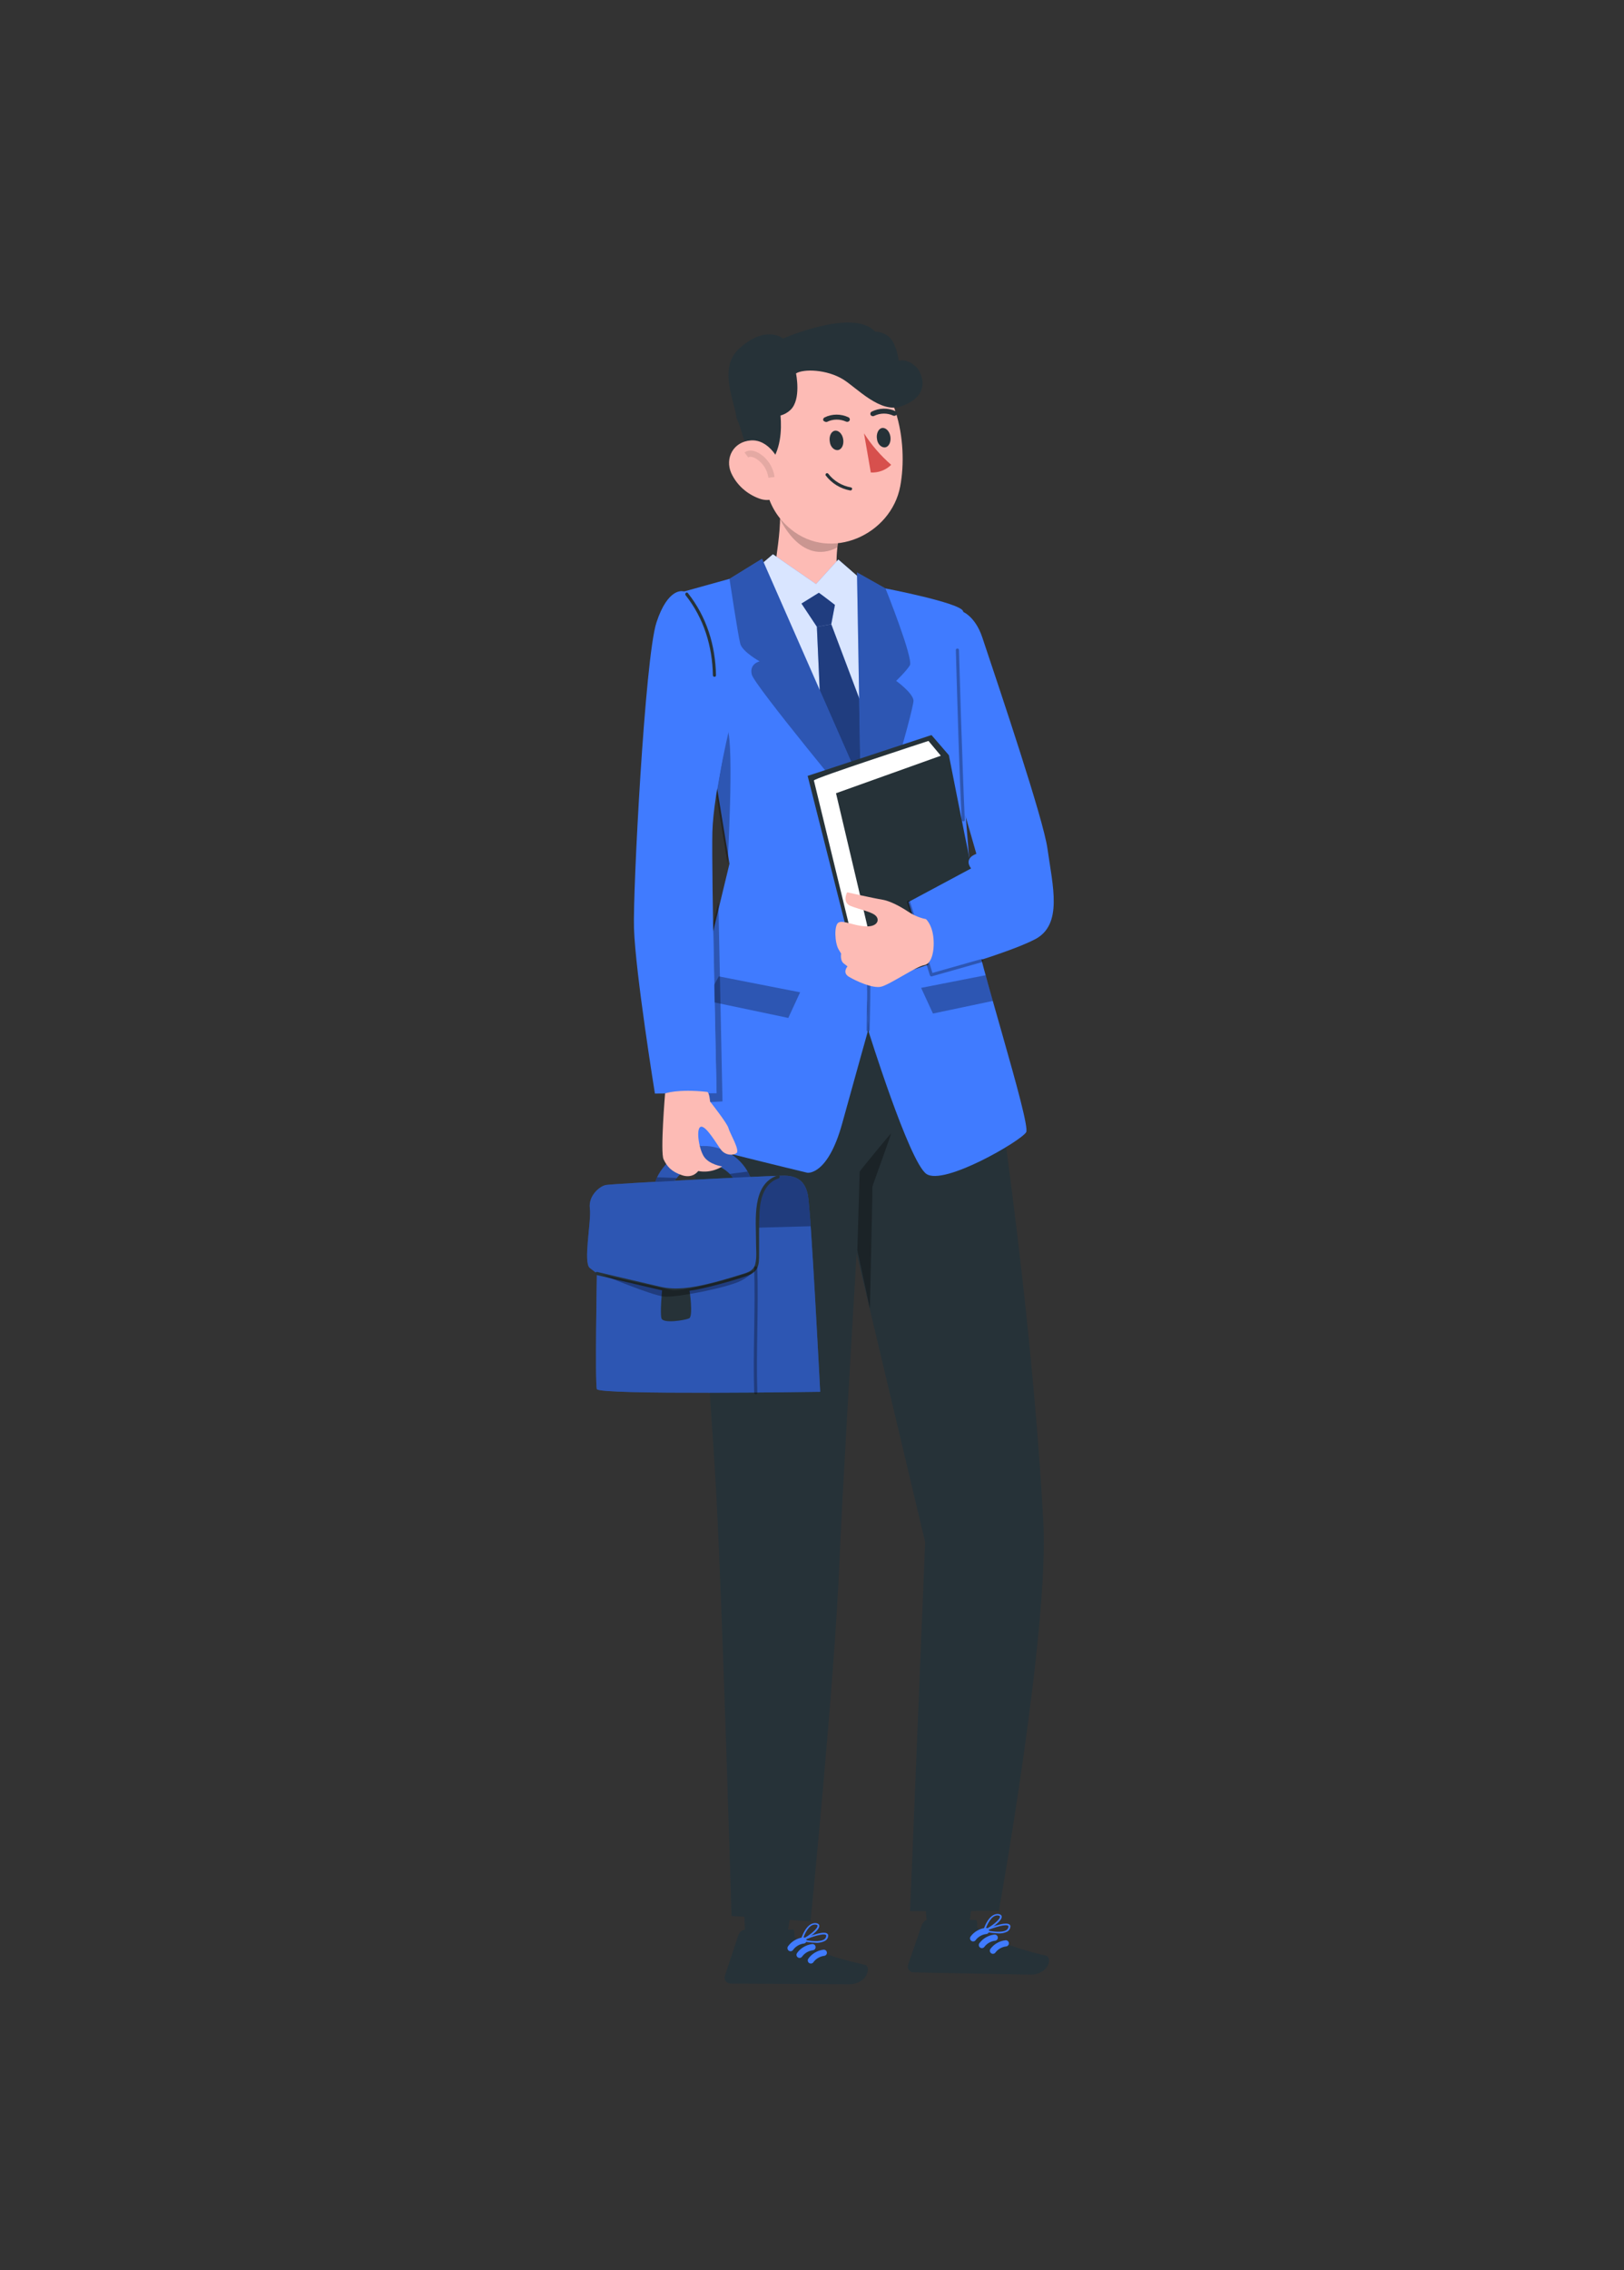 <svg width="131" height="183" viewBox="0 0 131 183" fill="none" xmlns="http://www.w3.org/2000/svg">
<rect x="0" y="0" width="131" height="183" fill="#333333" stroke="none"/>
<path d="M68.875 47.358C67.24 47.185 67.406 45.184 67.606 43.651C67.687 43.104 67.812 42.56 67.981 42.03L65.131 39.657L62.551 37.479C62.711 38.435 62.822 39.4 62.88 40.373C63.022 42.05 62.832 43.387 62.612 45.001C62.409 45.72 61.972 46.277 61.62 46.73C61.62 46.73 64.549 48.938 66.56 48.884C68.571 48.826 68.875 47.358 68.875 47.358Z" fill="#FDBBB5"/>
<path opacity="0.2" d="M62.836 41.652C62.836 41.652 64.528 45.703 67.558 44.123L67.602 43.418L62.836 41.652Z" fill="black"/>
<path d="M61.316 32.516C62.277 29.714 65.429 28.11 68.351 28.941C72.379 30.089 73.276 35.703 72.616 39.204C71.882 43.104 67.02 45.312 63.787 42.655C61.631 40.886 61.556 38.637 61.079 34.849C60.977 34.066 61.055 33.269 61.316 32.516Z" fill="#FDBBB5"/>
<path d="M70.585 26.733C68.848 24.805 63.161 27.29 63.161 27.29C63.161 27.29 61.8 26.135 59.637 28.09C57.9 29.657 59.261 32.341 59.42 33.718C60.053 35.045 59.979 36.841 62 37.493C62.992 36.368 63.063 34.67 62.961 33.495C63.259 33.411 63.54 33.259 63.767 33.039C64.654 32.192 64.21 30.099 64.21 30.099C64.837 29.717 66.699 29.775 68.016 30.585C69.085 31.24 71.029 33.374 72.725 32.746C75.406 31.753 74.103 29.839 74.103 29.839C74.072 29.711 73.293 28.853 72.501 29.086C72.501 29.086 72.403 28.235 72.031 27.563C71.56 26.713 70.585 26.733 70.585 26.733Z" fill="#263238"/>
<path d="M66.935 35.602C66.979 36.034 67.311 36.335 67.612 36.277C67.914 36.22 68.086 35.825 68.015 35.396C67.944 34.967 67.633 34.664 67.338 34.721C67.044 34.775 66.861 35.167 66.935 35.602Z" fill="#263238"/>
<path d="M70.741 35.383C70.785 35.815 71.124 36.115 71.418 36.058C71.713 36.001 71.892 35.606 71.821 35.177C71.75 34.748 71.438 34.444 71.144 34.502C70.849 34.556 70.67 34.974 70.741 35.383Z" fill="#263238"/>
<path d="M72.267 33.478C72.203 33.522 72.118 33.532 72.047 33.502C71.57 33.279 71.008 33.286 70.524 33.519C70.426 33.576 70.297 33.549 70.236 33.458C70.175 33.367 70.209 33.242 70.307 33.185C70.91 32.877 71.624 32.861 72.227 33.141C72.332 33.185 72.379 33.3 72.332 33.401C72.332 33.401 72.332 33.404 72.328 33.404C72.318 33.431 72.294 33.455 72.267 33.478Z" fill="#263238"/>
<path d="M66.53 33.981C66.489 33.971 66.452 33.948 66.425 33.917C66.371 33.819 66.408 33.701 66.513 33.651C66.513 33.651 66.516 33.651 66.516 33.647C67.115 33.35 67.833 33.347 68.446 33.64C68.547 33.694 68.581 33.816 68.523 33.91C68.463 34.002 68.337 34.032 68.236 33.981C67.748 33.762 67.18 33.772 66.709 34.008C66.648 34.025 66.584 34.015 66.53 33.981Z" fill="#263238"/>
<path d="M58.983 38.127C59.417 39.083 60.239 39.826 61.265 40.194C62.629 40.67 63.466 39.518 63.222 38.222C62.992 37.074 62.013 35.406 60.575 35.501C59.136 35.599 58.465 36.946 58.983 38.127Z" fill="#FDBBB5"/>
<path opacity="0.1" d="M62.227 38.482C62.146 37.776 61.722 37.121 61.096 36.747C60.829 36.588 60.463 36.483 60.206 36.672" stroke="black" stroke-width="0.5" stroke-miterlimit="10"/>
<path d="M69.695 34.93C70.297 35.872 71.035 36.726 71.888 37.469C71.455 37.894 70.853 38.121 70.243 38.087L69.695 34.93Z" fill="#D7504D"/>
<path d="M68.578 39.535C67.792 39.397 67.091 38.958 66.607 38.33C66.567 38.276 66.601 38.188 66.651 38.158C66.716 38.117 66.783 38.148 66.824 38.202C67.267 38.776 67.928 39.164 68.642 39.289C68.805 39.319 68.737 39.566 68.578 39.535Z" fill="#263238"/>
<path d="M74.157 148.598L79.137 148.062L78.044 156.161L74.936 156.755L74.157 148.598Z" fill="#263238"/>
<path d="M78.761 154.766L77.58 154.743C77.312 154.736 77.058 154.861 76.889 155.064C76.161 155.935 75.667 155.59 74.97 154.746C74.502 154.685 74.347 155.195 74.299 155.334L73.253 158.372C73.162 158.625 73.304 158.895 73.568 158.973C73.615 158.987 73.663 158.993 73.714 158.993C75.149 159.02 75.829 159.034 77.614 159.068L83.078 159.172C84.567 159.199 84.953 157.778 84.347 157.636C81.618 157.005 79.706 156.195 78.893 155.415C78.741 155.283 78.91 155.185 78.761 154.766Z" fill="#263238"/>
<path d="M80.467 155.844C80.095 155.827 79.726 155.776 79.367 155.685C79.333 155.671 79.316 155.638 79.333 155.604C79.34 155.587 79.357 155.573 79.374 155.567C79.543 155.492 81.056 154.864 81.415 155.121C81.483 155.165 81.517 155.243 81.5 155.32C81.49 155.465 81.408 155.6 81.28 155.685C81.029 155.82 80.745 155.874 80.467 155.844ZM79.601 155.607C80.034 155.692 80.836 155.81 81.185 155.58C81.276 155.516 81.334 155.422 81.347 155.314C81.358 155.28 81.344 155.246 81.314 155.229C81.117 155.087 80.23 155.361 79.601 155.607Z" fill="#407BFF"/>
<path d="M79.381 155.688C79.364 155.692 79.35 155.692 79.334 155.688C79.313 155.671 79.31 155.644 79.317 155.621C79.32 155.563 79.74 154.186 80.546 154.29C80.745 154.321 80.799 154.412 80.803 154.49C80.833 154.858 79.865 155.533 79.415 155.702L79.381 155.688ZM80.464 154.398C79.95 154.388 79.611 155.189 79.493 155.513C79.987 155.28 80.694 154.716 80.664 154.493C80.664 154.476 80.667 154.422 80.518 154.405L80.464 154.398Z" fill="#407BFF"/>
<path d="M79.533 155.651C79.124 155.695 78.734 155.921 78.497 156.245" stroke="#407BFF" stroke-width="0.5" stroke-miterlimit="10" stroke-linecap="round" stroke-linejoin="round"/>
<path d="M80.24 156.191C79.831 156.235 79.442 156.461 79.205 156.785" stroke="#407BFF" stroke-width="0.5" stroke-miterlimit="10" stroke-linecap="round" stroke-linejoin="round"/>
<path d="M81.131 156.65C80.722 156.694 80.332 156.92 80.095 157.244" stroke="#407BFF" stroke-width="0.5" stroke-miterlimit="10" stroke-linecap="round" stroke-linejoin="round"/>
<path d="M73.412 154.051L74.628 124.314L67.931 96.136L68.869 78.428L79.167 78.992C79.167 78.992 83.027 101.889 84.161 122.7C84.638 131.444 80.576 154.027 80.576 154.027L73.412 154.051Z" fill="#263238"/>
<path d="M70.406 79.6C70.406 79.6 68.063 117.237 67.711 125.937C67.325 135.472 65.382 154.874 65.382 154.874L59.008 154.442C59.008 154.442 58.286 129.641 57.772 120.309C57.257 110.978 55.778 93.847 55.95 89.884C56.123 85.917 58.253 76.389 58.253 76.389L70.406 79.6Z" fill="#263238"/>
<path opacity="0.3" d="M69.157 100.779C69.157 100.779 69.343 94.489 69.346 94.438C69.35 94.388 71.821 91.389 71.875 91.369C71.929 91.349 70.348 95.66 70.372 95.66C70.396 95.66 70.169 105.485 70.169 105.485L69.157 100.779Z" fill="black"/>
<path d="M59.864 149.365L64.718 149.074L63.31 156.958L60.162 157.602L59.864 149.365Z" fill="#263238"/>
<path d="M64.017 155.533L62.816 155.526C62.545 155.526 62.287 155.654 62.118 155.86C61.39 156.755 60.882 156.414 60.165 155.563C59.687 155.509 59.538 156.029 59.495 156.171L58.475 159.27C58.387 159.53 58.533 159.8 58.804 159.875C58.851 159.888 58.902 159.895 58.953 159.895C60.412 159.902 61.099 159.905 62.914 159.915L68.462 159.946C69.975 159.952 70.344 158.504 69.728 158.369C66.949 157.765 64.996 156.971 64.163 156.191C64.004 156.056 64.173 155.955 64.017 155.533Z" fill="#263238"/>
<path d="M65.764 156.6C65.385 156.59 65.009 156.542 64.644 156.454C64.61 156.441 64.593 156.407 64.606 156.373C64.613 156.357 64.63 156.343 64.647 156.336C64.82 156.259 66.346 155.6 66.712 155.854C66.78 155.897 66.817 155.975 66.803 156.056C66.797 156.205 66.715 156.343 66.587 156.427C66.336 156.569 66.049 156.627 65.764 156.6ZM64.884 156.373C65.324 156.454 66.143 156.563 66.492 156.323C66.583 156.259 66.641 156.157 66.651 156.053C66.658 156.019 66.644 155.985 66.614 155.968C66.414 155.827 65.517 156.114 64.884 156.373Z" fill="#407BFF"/>
<path d="M64.661 156.461C64.644 156.465 64.63 156.465 64.613 156.461C64.593 156.444 64.586 156.417 64.596 156.394C64.6 156.333 65.006 154.932 65.825 155.023C66.028 155.05 66.082 155.145 66.089 155.222C66.126 155.594 65.155 156.296 64.695 156.471L64.661 156.461ZM65.741 155.134C65.219 155.131 64.884 155.952 64.772 156.279C65.273 156.036 65.981 155.455 65.947 155.226C65.947 155.205 65.951 155.155 65.798 155.138L65.741 155.134Z" fill="#407BFF"/>
<path d="M64.813 156.417C64.396 156.468 64.004 156.701 63.77 157.035" stroke="#407BFF" stroke-width="0.5" stroke-miterlimit="10" stroke-linecap="round" stroke-linejoin="round"/>
<path d="M65.541 156.958C65.124 157.008 64.732 157.241 64.498 157.575" stroke="#407BFF" stroke-width="0.5" stroke-miterlimit="10" stroke-linecap="round" stroke-linejoin="round"/>
<path d="M66.452 157.41C66.035 157.461 65.643 157.694 65.409 158.028" stroke="#407BFF" stroke-width="0.5" stroke-miterlimit="10" stroke-linecap="round" stroke-linejoin="round"/>
<path d="M69.888 47.078C69.736 46.936 67.623 45.102 67.623 45.102L65.825 47.078L62.349 44.68L60.639 46.139L69.529 63.384L70.92 61.456L69.888 47.078Z" fill="#407BFF"/>
<path opacity="0.8" d="M69.888 47.078C69.736 46.936 67.623 45.102 67.623 45.102L65.825 47.078L62.349 44.68L60.639 46.139L69.529 63.384L70.92 61.456L69.888 47.078Z" fill="white"/>
<path d="M66.052 47.783C66.184 47.861 67.349 48.759 67.349 48.759L67.054 50.315L65.897 50.528L64.651 48.651L66.052 47.783Z" fill="#407BFF"/>
<path d="M67.055 50.319L69.543 56.916L69.421 63.384L66.164 56.612L65.893 50.531L67.055 50.319Z" fill="#407BFF"/>
<path opacity="0.5" d="M67.055 50.319L69.543 56.916L69.421 63.384L66.164 56.612L65.893 50.531L67.055 50.319Z" fill="black"/>
<path opacity="0.5" d="M66.052 47.783C66.184 47.861 67.349 48.759 67.349 48.759L67.054 50.315L65.897 50.528L64.651 48.651L66.052 47.783Z" fill="black"/>
<path d="M71.012 82.993H68.767L69.421 80.67L69.793 79.219L70.253 80.67L71.012 82.993Z" fill="black"/>
<path d="M69.129 46.139L71.428 47.432C71.428 47.432 77.403 48.58 77.684 49.255C77.847 49.64 77.749 63.918 77.749 63.918C77.749 63.918 78.575 74.019 78.615 74.823C78.713 76.703 83.175 90.573 82.776 91.265C82.376 91.957 76.117 95.613 74.722 94.624C73.327 93.635 70.03 83.034 70.03 83.034L69.421 63.172L69.129 46.139Z" fill="#407BFF"/>
<path opacity="0.3" d="M73.391 53.638C73.07 54.144 72.288 54.883 72.288 54.883C72.288 54.883 73.605 55.829 73.686 56.446C73.767 57.064 70.379 68.611 70.033 68.364C69.915 68.28 69.715 67.193 69.505 65.805L69.424 63.172L69.129 46.139L71.428 47.432C71.428 47.429 73.713 53.131 73.391 53.638Z" fill="black"/>
<path d="M65.124 94.533C65.124 94.533 66.763 94.793 67.931 90.576C69.099 86.349 70.033 83.03 70.033 83.03L69.532 63.381L61.472 45.038L58.845 46.659L55.236 47.662L58.845 69.62C58.845 69.62 53.604 91.237 53.716 91.531C53.821 91.822 65.124 94.533 65.124 94.533Z" fill="#407BFF"/>
<path opacity="0.3" d="M69.533 63.384L69.577 65.086L69.418 65.576C69.418 65.576 60.859 55.261 60.643 54.377C60.426 53.489 61.279 53.313 61.279 53.313C61.279 53.313 59.891 52.544 59.715 51.895C59.536 51.244 58.845 46.662 58.845 46.662L61.472 45.042L69.533 63.384Z" fill="black"/>
<g opacity="0.3">
<path d="M69.904 83.03C70.037 76.291 69.993 69.536 69.288 62.824C69.271 62.662 69.525 62.662 69.542 62.824C70.246 69.536 70.29 76.288 70.158 83.03C70.155 83.195 69.901 83.195 69.904 83.03Z" fill="black"/>
</g>
<path opacity="0.3" d="M64.542 79.988L57.985 78.705L56.905 80.65L63.588 82.054L64.542 79.988Z" fill="black"/>
<path opacity="0.3" d="M74.302 79.63L79.506 78.611L80.085 80.684L75.257 81.7L74.302 79.63Z" fill="black"/>
<path d="M78.078 68.567C77.996 68.253 76.541 60.876 76.541 60.876L75.139 59.252L65.149 62.544L68.947 77.544C68.947 77.544 70.366 79.111 71.097 78.975C71.828 78.841 78.893 76.427 79.117 76.109C79.34 75.795 78.078 68.567 78.078 68.567Z" fill="#263238"/>
<path d="M75.891 60.917L74.895 59.725C74.895 59.725 65.609 62.746 65.653 62.915C65.697 63.084 69.218 77.581 69.218 77.581L70.931 78.743L67.437 63.942L75.891 60.917Z" fill="white"/>
<path d="M77.536 49.252C77.536 49.252 78.636 49.576 79.239 51.386C80.711 55.788 84.164 66.028 84.493 68.401C84.916 71.43 85.759 74.543 83.48 75.721C81.202 76.899 75.129 78.58 75.129 78.58L73.28 72.709L78.335 70.002C78.335 70.002 77.661 69.245 78.758 68.823L77.305 63.766L77.536 49.252Z" fill="#407BFF"/>
<g opacity="0.3">
<path d="M79.222 77.554C77.871 77.936 76.517 78.321 75.166 78.702C75.098 78.722 75.031 78.678 75.01 78.614C74.472 76.906 73.934 75.198 73.396 73.489C73.318 73.24 73.24 72.993 73.162 72.743C73.115 72.588 73.358 72.52 73.406 72.676C73.944 74.384 74.482 76.092 75.02 77.801C75.098 78.05 75.176 78.297 75.254 78.547C75.203 78.516 75.149 78.489 75.098 78.459C76.449 78.078 77.803 77.693 79.154 77.311C79.313 77.264 79.381 77.51 79.222 77.554Z" fill="black"/>
</g>
<path d="M74.689 74.087C74.689 74.087 74.012 73.986 73.287 73.506C72.566 73.027 71.774 72.615 71.121 72.51C70.467 72.409 68.335 71.926 68.335 71.926C68.335 71.926 67.888 72.75 68.643 73.04C69.397 73.331 70.362 73.503 70.67 73.847C70.978 74.192 70.738 74.739 69.777 74.671C68.815 74.603 68.023 74.158 67.644 74.364C67.265 74.57 67.336 76.011 67.644 76.525L67.85 76.869C67.85 76.869 67.749 77.419 68.057 77.659C68.365 77.898 68.365 77.899 68.365 77.899C68.365 77.899 67.918 78.395 68.467 78.729C69.018 79.063 70.359 79.681 71.046 79.543C71.733 79.404 73.91 77.895 74.56 77.794C75.207 77.693 75.413 76.457 75.278 75.461C75.146 74.468 74.689 74.087 74.689 74.087Z" fill="#FDBBB5"/>
<g opacity="0.3">
<path d="M77.573 66.089C77.373 61.929 77.258 57.767 77.136 53.607C77.126 53.205 77.113 52.804 77.103 52.398C77.099 52.236 77.353 52.236 77.356 52.398C77.451 55.839 77.56 59.279 77.688 62.716C77.729 63.84 77.773 64.965 77.827 66.089C77.834 66.251 77.58 66.251 77.573 66.089Z" fill="black"/>
</g>
<path opacity="0.3" d="M57.525 74.465L57.802 88.111L54.281 88.152L54.082 89.019L58.279 88.783L57.948 72.709L57.525 74.465Z" fill="black"/>
<path opacity="0.3" d="M58.693 58.783L57.779 64.056L58.693 69.62C58.693 69.62 59.218 60.272 58.693 58.783Z" fill="black"/>
<path d="M55.087 47.661C55.087 47.661 53.882 47.337 52.951 50.183C52.024 53.026 51.045 71.824 51.14 74.809C51.255 78.431 52.829 88.151 52.829 88.151L57.803 88.111C57.803 88.111 57.379 70.325 57.464 67.064C57.549 63.803 59.065 57.746 59.065 57.746C59.065 57.746 57.785 47.661 55.087 47.661Z" fill="#407BFF"/>
<path d="M57.505 54.434C57.461 52.084 56.777 49.846 55.308 47.985C55.206 47.857 55.386 47.678 55.487 47.806C57 49.721 57.711 52.01 57.755 54.434C57.762 54.596 57.508 54.596 57.505 54.434Z" fill="#263238"/>
<path d="M66.161 112.193C66.161 112.193 65.403 97.419 65.169 96.335C64.993 95.515 64.594 94.769 63.239 94.769C61.885 94.769 49.339 95.417 48.852 95.525C48.364 95.633 47.447 96.389 47.582 97.412C47.718 98.438 47.017 101.781 47.582 102.213C48.147 102.645 48.147 102.645 48.147 102.645C48.147 102.645 47.985 111.491 48.147 111.977C48.31 112.463 66.161 112.193 66.161 112.193Z" fill="#407BFF"/>
<path opacity="0.3" d="M66.161 112.193C66.161 112.193 65.403 97.419 65.169 96.335C64.993 95.515 64.594 94.769 63.239 94.769C61.885 94.769 49.339 95.417 48.852 95.525C48.364 95.633 47.447 96.389 47.582 97.412C47.718 98.438 47.017 101.781 47.582 102.213C48.147 102.645 48.147 102.645 48.147 102.645C48.147 102.645 47.985 111.491 48.147 111.977C48.31 112.463 66.161 112.193 66.161 112.193Z" fill="black"/>
<path opacity="0.3" d="M65.169 96.335C65.23 96.612 65.287 97.25 65.392 98.844L61.123 98.962L61.161 97.388C61.404 95.751 62.068 95.052 62.728 94.782C62.958 94.775 63.131 94.772 63.236 94.772C64.59 94.769 64.99 95.515 65.169 96.335Z" fill="black"/>
<path d="M62.803 94.985C61.652 95.363 61.32 96.626 61.266 97.703C61.208 98.83 61.242 99.968 61.232 101.099C61.228 101.467 61.245 101.872 61.079 102.213C60.9 102.578 60.562 102.743 60.193 102.868C59.336 103.158 58.456 103.408 57.576 103.634C56.255 103.972 54.773 104.316 53.415 104.016C52.504 103.813 51.597 103.59 50.69 103.378C49.83 103.175 48.97 102.976 48.11 102.773C47.951 102.736 48.019 102.493 48.178 102.53C49.867 102.925 51.56 103.324 53.249 103.719C54.512 104.016 55.802 103.796 57.047 103.506C57.931 103.3 58.801 103.037 59.671 102.77C60.196 102.608 60.775 102.497 60.927 101.882C61.062 101.328 60.981 100.684 60.985 100.12C60.995 98.391 60.602 95.451 62.735 94.748C62.891 94.688 62.958 94.931 62.803 94.985Z" fill="#263238"/>
<path d="M55.589 103.918C55.639 104.009 55.927 106.116 55.589 106.271C55.25 106.426 53.486 106.71 53.358 106.271C53.229 105.832 53.408 103.985 53.408 103.985C53.408 103.985 53.588 104.002 54.031 103.985C54.475 103.965 55.49 103.844 55.49 103.844" fill="#263238"/>
<path d="M56.736 92.375C58.358 92.344 59.946 93.404 60.531 94.914L59.153 94.971C58.649 94.242 57.684 93.715 56.797 93.729C55.91 93.742 54.895 94.448 54.414 95.194L52.853 95.272C53.378 93.739 55.115 92.405 56.736 92.375Z" fill="#407BFF"/>
<g opacity="0.3">
<path d="M56.736 92.375C58.358 92.344 59.946 93.404 60.531 94.914L59.153 94.971C58.649 94.242 57.684 93.715 56.797 93.729C55.91 93.742 54.895 94.448 54.414 95.194L52.853 95.272C53.378 93.739 55.115 92.405 56.736 92.375Z" fill="black"/>
</g>
<g opacity="0.3">
<path d="M60.836 112.27C60.731 108.911 60.941 105.555 60.836 102.196C60.832 102.034 61.086 102.034 61.09 102.196C61.194 105.552 60.985 108.911 61.09 112.27C61.096 112.432 60.842 112.432 60.836 112.27Z" fill="black"/>
</g>
<path opacity="0.3" d="M60.836 102.358C60.836 102.358 60.748 102.723 59.746 103.249C58.744 103.776 54.58 104.617 53.554 104.512C52.525 104.407 48.591 102.753 48.591 102.753C48.591 102.753 53.036 103.749 54.15 103.985C55.199 104.205 60.731 102.605 60.836 102.358Z" fill="black"/>
<path opacity="0.3" d="M60.507 94.87L59.13 94.937C59.058 94.839 58.964 94.735 58.865 94.627L60.304 94.438C60.392 94.596 60.463 94.742 60.507 94.87Z" fill="black"/>
<path opacity="0.3" d="M54.41 95.194L52.85 95.272C52.85 95.272 52.955 94.978 53.002 94.9L54.586 94.951L54.41 95.194Z" fill="black"/>
<path d="M57.038 88.016C57.224 88.037 57.278 88.796 57.278 88.796C57.278 88.796 58.659 90.535 58.761 90.933C58.859 91.332 59.709 92.726 59.411 92.949C59.113 93.172 58.493 93.124 58.155 92.675C57.816 92.227 56.967 90.741 56.544 90.825C56.12 90.91 56.361 92.578 56.777 93.222C57.194 93.871 58.253 94.026 58.253 94.026C58.253 94.026 57.417 94.61 56.323 94.394C56.323 94.394 55.897 95.025 55.023 94.735C54.15 94.445 53.801 94.023 53.527 93.449C53.253 92.875 53.649 88.141 53.649 88.141C53.649 88.141 54.675 87.753 57.038 88.016Z" fill="#FDBBB5"/>
</svg>
